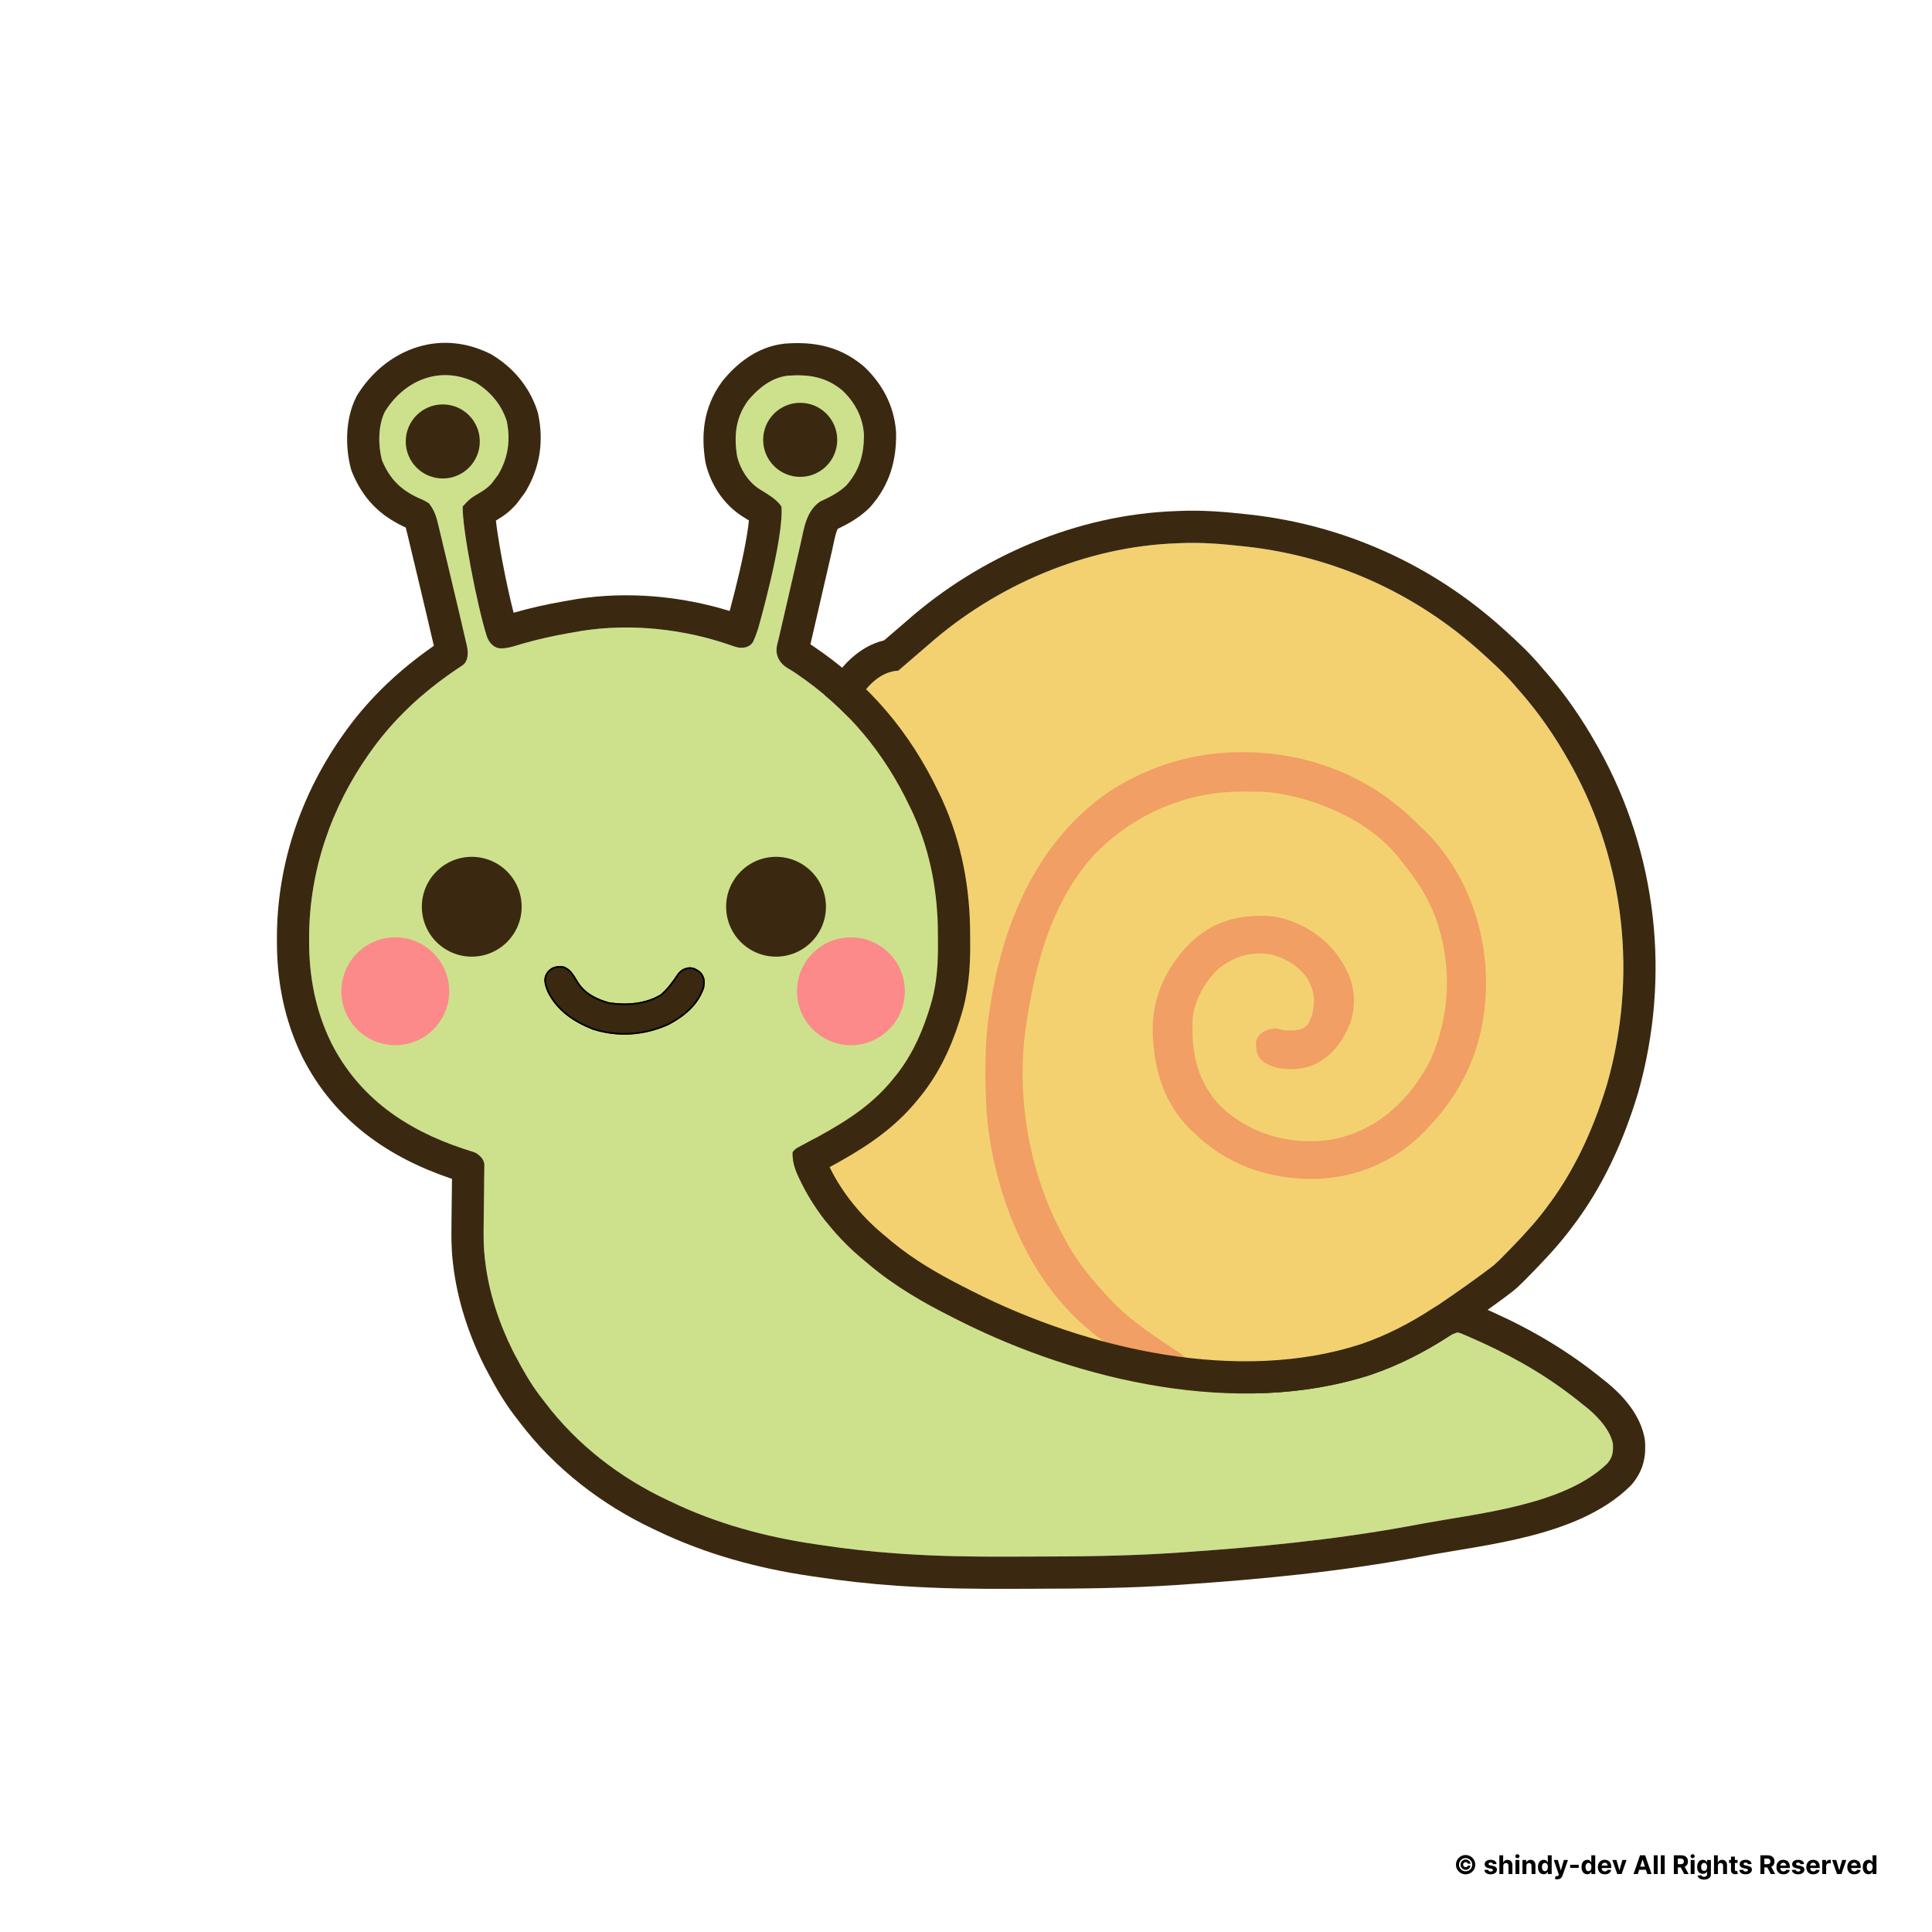 <svg width="1200" height="1200" viewBox="0 0 1200 1200" fill="none" xmlns="http://www.w3.org/2000/svg">
<g id="escargot_icon_ryotacoco">
<g id="&#194;&#169;&#239;&#184;&#143; shindy-dev All Rights Reserved">
<path id="Vector" d="M1160.53 1164.14C1159.86 1164.14 1159.26 1163.97 1158.72 1163.63C1158.19 1163.29 1157.77 1162.78 1157.45 1162.11C1157.14 1161.44 1156.99 1160.62 1156.99 1159.65C1156.99 1158.65 1157.15 1157.82 1157.47 1157.15C1157.79 1156.49 1158.22 1155.99 1158.75 1155.66C1159.29 1155.33 1159.88 1155.16 1160.52 1155.16C1161.01 1155.16 1161.42 1155.24 1161.74 1155.41C1162.07 1155.57 1162.34 1155.78 1162.54 1156.02C1162.74 1156.27 1162.9 1156.5 1163 1156.74H1163.08V1152.36H1165.49V1164H1163.11V1162.6H1163C1162.89 1162.84 1162.73 1163.09 1162.52 1163.32C1162.32 1163.56 1162.05 1163.75 1161.72 1163.91C1161.39 1164.06 1161 1164.14 1160.53 1164.14ZM1161.29 1162.22C1161.68 1162.22 1162.01 1162.11 1162.28 1161.9C1162.55 1161.68 1162.76 1161.38 1162.91 1160.99C1163.05 1160.61 1163.13 1160.16 1163.13 1159.64C1163.13 1159.12 1163.06 1158.67 1162.91 1158.28C1162.77 1157.9 1162.56 1157.61 1162.29 1157.4C1162.01 1157.19 1161.68 1157.09 1161.29 1157.09C1160.89 1157.09 1160.56 1157.19 1160.29 1157.41C1160.01 1157.63 1159.81 1157.92 1159.67 1158.31C1159.53 1158.69 1159.46 1159.13 1159.46 1159.64C1159.46 1160.14 1159.53 1160.59 1159.67 1160.98C1159.81 1161.37 1160.02 1161.67 1160.29 1161.89C1160.56 1162.11 1160.89 1162.22 1161.29 1162.22Z" fill="black"/>
<path id="Vector_2" d="M1151.72 1164.17C1150.83 1164.17 1150.05 1163.99 1149.41 1163.62C1148.76 1163.26 1148.27 1162.74 1147.92 1162.07C1147.57 1161.39 1147.39 1160.6 1147.39 1159.68C1147.39 1158.78 1147.57 1157.99 1147.92 1157.31C1148.27 1156.63 1148.76 1156.11 1149.39 1155.73C1150.03 1155.35 1150.77 1155.16 1151.63 1155.16C1152.2 1155.16 1152.74 1155.25 1153.24 1155.44C1153.74 1155.62 1154.17 1155.89 1154.54 1156.26C1154.92 1156.63 1155.21 1157.09 1155.42 1157.65C1155.63 1158.2 1155.73 1158.85 1155.73 1159.59V1160.26H1148.36V1158.76H1153.45C1153.45 1158.41 1153.38 1158.1 1153.22 1157.83C1153.07 1157.56 1152.86 1157.35 1152.59 1157.2C1152.33 1157.04 1152.02 1156.97 1151.67 1156.97C1151.3 1156.97 1150.97 1157.05 1150.69 1157.22C1150.41 1157.39 1150.19 1157.61 1150.03 1157.9C1149.87 1158.18 1149.79 1158.49 1149.79 1158.84V1160.26C1149.79 1160.69 1149.87 1161.07 1150.03 1161.38C1150.19 1161.7 1150.42 1161.94 1150.71 1162.11C1151.01 1162.28 1151.36 1162.36 1151.76 1162.36C1152.03 1162.36 1152.28 1162.33 1152.5 1162.25C1152.73 1162.17 1152.92 1162.06 1153.08 1161.91C1153.24 1161.76 1153.36 1161.57 1153.44 1161.35L1155.68 1161.5C1155.57 1162.04 1155.33 1162.51 1154.98 1162.91C1154.63 1163.31 1154.18 1163.62 1153.63 1163.84C1153.08 1164.06 1152.44 1164.17 1151.72 1164.17Z" fill="black"/>
<path id="Vector_3" d="M1146.79 1155.27L1143.74 1164H1141.01L1137.96 1155.27H1140.52L1142.33 1161.52H1142.42L1144.23 1155.27H1146.79Z" fill="black"/>
<path id="Vector_4" d="M1131.84 1164V1155.27H1134.19V1156.8H1134.28C1134.44 1156.25 1134.7 1155.84 1135.08 1155.57C1135.45 1155.29 1135.89 1155.15 1136.38 1155.15C1136.5 1155.15 1136.63 1155.16 1136.77 1155.17C1136.91 1155.19 1137.03 1155.21 1137.14 1155.23V1157.38C1137.02 1157.35 1136.87 1157.32 1136.66 1157.29C1136.46 1157.26 1136.28 1157.25 1136.11 1157.25C1135.76 1157.25 1135.44 1157.33 1135.16 1157.48C1134.88 1157.63 1134.66 1157.85 1134.5 1158.12C1134.34 1158.39 1134.26 1158.71 1134.26 1159.06V1164H1131.84Z" fill="black"/>
<path id="Vector_5" d="M1126.26 1164.17C1125.36 1164.17 1124.59 1163.99 1123.94 1163.62C1123.29 1163.26 1122.8 1162.74 1122.45 1162.07C1122.1 1161.39 1121.93 1160.6 1121.93 1159.68C1121.93 1158.78 1122.1 1157.99 1122.45 1157.31C1122.8 1156.63 1123.29 1156.11 1123.92 1155.73C1124.56 1155.35 1125.3 1155.16 1126.16 1155.16C1126.73 1155.16 1127.27 1155.25 1127.77 1155.44C1128.27 1155.62 1128.7 1155.89 1129.07 1156.26C1129.45 1156.63 1129.74 1157.09 1129.95 1157.65C1130.16 1158.2 1130.26 1158.85 1130.26 1159.59V1160.26H1122.89V1158.76H1127.98C1127.98 1158.41 1127.91 1158.1 1127.76 1157.83C1127.6 1157.56 1127.39 1157.35 1127.13 1157.2C1126.86 1157.04 1126.55 1156.97 1126.2 1156.97C1125.83 1156.97 1125.51 1157.05 1125.22 1157.22C1124.94 1157.39 1124.72 1157.61 1124.56 1157.9C1124.4 1158.18 1124.32 1158.49 1124.32 1158.84V1160.26C1124.32 1160.69 1124.4 1161.07 1124.56 1161.38C1124.72 1161.7 1124.95 1161.94 1125.24 1162.11C1125.54 1162.28 1125.89 1162.36 1126.3 1162.36C1126.56 1162.36 1126.81 1162.33 1127.03 1162.25C1127.26 1162.17 1127.45 1162.06 1127.61 1161.91C1127.77 1161.76 1127.89 1161.57 1127.97 1161.35L1130.21 1161.5C1130.1 1162.04 1129.86 1162.51 1129.51 1162.91C1129.16 1163.31 1128.71 1163.62 1128.16 1163.84C1127.61 1164.06 1126.98 1164.17 1126.26 1164.17Z" fill="black"/>
<path id="Vector_6" d="M1120.56 1157.76L1118.34 1157.9C1118.3 1157.71 1118.22 1157.54 1118.1 1157.39C1117.97 1157.23 1117.81 1157.11 1117.6 1157.02C1117.4 1156.92 1117.16 1156.87 1116.88 1156.87C1116.5 1156.87 1116.19 1156.95 1115.93 1157.11C1115.67 1157.27 1115.54 1157.48 1115.54 1157.74C1115.54 1157.95 1115.63 1158.12 1115.79 1158.27C1115.96 1158.41 1116.25 1158.53 1116.65 1158.61L1118.23 1158.93C1119.08 1159.11 1119.71 1159.39 1120.13 1159.77C1120.55 1160.16 1120.75 1160.67 1120.75 1161.3C1120.75 1161.87 1120.59 1162.37 1120.25 1162.8C1119.92 1163.23 1119.46 1163.57 1118.87 1163.81C1118.29 1164.05 1117.63 1164.17 1116.87 1164.17C1115.71 1164.17 1114.79 1163.93 1114.11 1163.45C1113.42 1162.96 1113.03 1162.3 1112.91 1161.47L1115.29 1161.35C1115.36 1161.7 1115.53 1161.97 1115.81 1162.15C1116.09 1162.34 1116.44 1162.43 1116.87 1162.43C1117.3 1162.43 1117.64 1162.34 1117.9 1162.18C1118.16 1162.02 1118.29 1161.8 1118.29 1161.54C1118.29 1161.32 1118.2 1161.14 1118.02 1161C1117.83 1160.86 1117.55 1160.75 1117.17 1160.67L1115.66 1160.37C1114.81 1160.2 1114.18 1159.9 1113.76 1159.48C1113.35 1159.06 1113.14 1158.53 1113.14 1157.87C1113.14 1157.31 1113.29 1156.83 1113.6 1156.43C1113.9 1156.02 1114.33 1155.71 1114.88 1155.49C1115.44 1155.27 1116.09 1155.16 1116.84 1155.16C1117.94 1155.16 1118.81 1155.39 1119.44 1155.86C1120.08 1156.32 1120.45 1156.96 1120.56 1157.76Z" fill="black"/>
<path id="Vector_7" d="M1107.71 1164.17C1106.81 1164.17 1106.04 1163.99 1105.39 1163.62C1104.75 1163.26 1104.25 1162.74 1103.9 1162.07C1103.55 1161.39 1103.38 1160.6 1103.38 1159.68C1103.38 1158.78 1103.55 1157.99 1103.9 1157.31C1104.25 1156.63 1104.74 1156.11 1105.37 1155.73C1106.01 1155.35 1106.76 1155.16 1107.61 1155.16C1108.19 1155.16 1108.72 1155.25 1109.22 1155.44C1109.72 1155.62 1110.16 1155.89 1110.53 1156.26C1110.9 1156.63 1111.19 1157.09 1111.4 1157.65C1111.61 1158.2 1111.71 1158.85 1111.71 1159.59V1160.26H1104.35V1158.76H1109.44C1109.44 1158.41 1109.36 1158.1 1109.21 1157.83C1109.06 1157.56 1108.85 1157.35 1108.58 1157.2C1108.31 1157.04 1108 1156.97 1107.65 1156.97C1107.28 1156.97 1106.96 1157.05 1106.67 1157.22C1106.39 1157.39 1106.17 1157.61 1106.02 1157.9C1105.86 1158.18 1105.78 1158.49 1105.77 1158.84V1160.26C1105.77 1160.69 1105.85 1161.07 1106.01 1161.38C1106.17 1161.7 1106.4 1161.94 1106.7 1162.11C1106.99 1162.28 1107.34 1162.36 1107.75 1162.36C1108.02 1162.36 1108.26 1162.33 1108.49 1162.25C1108.71 1162.17 1108.9 1162.06 1109.06 1161.91C1109.22 1161.76 1109.34 1161.57 1109.42 1161.35L1111.66 1161.5C1111.55 1162.04 1111.32 1162.51 1110.96 1162.91C1110.62 1163.31 1110.17 1163.62 1109.61 1163.84C1109.06 1164.06 1108.43 1164.17 1107.71 1164.17Z" fill="black"/>
<path id="Vector_8" d="M1093.42 1164V1152.36H1098.01C1098.89 1152.36 1099.64 1152.52 1100.26 1152.84C1100.88 1153.15 1101.36 1153.59 1101.68 1154.16C1102.01 1154.73 1102.18 1155.4 1102.18 1156.16C1102.18 1156.94 1102.01 1157.6 1101.68 1158.16C1101.35 1158.71 1100.86 1159.14 1100.23 1159.43C1099.6 1159.73 1098.84 1159.88 1097.95 1159.88H1094.87V1157.9H1097.55C1098.02 1157.9 1098.41 1157.83 1098.72 1157.7C1099.03 1157.58 1099.26 1157.38 1099.41 1157.13C1099.57 1156.87 1099.64 1156.55 1099.64 1156.16C1099.64 1155.78 1099.57 1155.45 1099.41 1155.19C1099.26 1154.92 1099.03 1154.72 1098.71 1154.59C1098.4 1154.45 1098.01 1154.38 1097.54 1154.38H1095.88V1164H1093.42ZM1099.7 1158.7L1102.59 1164H1099.88L1097.05 1158.7H1099.7Z" fill="black"/>
<path id="Vector_9" d="M1087.95 1157.76L1085.73 1157.9C1085.69 1157.71 1085.61 1157.54 1085.49 1157.39C1085.36 1157.23 1085.2 1157.11 1084.99 1157.02C1084.79 1156.92 1084.55 1156.87 1084.27 1156.87C1083.89 1156.87 1083.58 1156.95 1083.32 1157.11C1083.06 1157.27 1082.93 1157.48 1082.93 1157.74C1082.93 1157.95 1083.02 1158.12 1083.18 1158.27C1083.35 1158.41 1083.64 1158.53 1084.04 1158.61L1085.62 1158.93C1086.47 1159.11 1087.1 1159.39 1087.52 1159.77C1087.94 1160.16 1088.14 1160.67 1088.14 1161.3C1088.14 1161.87 1087.98 1162.37 1087.64 1162.8C1087.31 1163.23 1086.85 1163.57 1086.26 1163.81C1085.68 1164.05 1085.02 1164.17 1084.26 1164.17C1083.1 1164.17 1082.18 1163.93 1081.5 1163.45C1080.82 1162.96 1080.42 1162.3 1080.3 1161.47L1082.68 1161.35C1082.75 1161.7 1082.93 1161.97 1083.2 1162.15C1083.48 1162.34 1083.83 1162.43 1084.26 1162.43C1084.69 1162.43 1085.03 1162.34 1085.29 1162.18C1085.55 1162.02 1085.68 1161.8 1085.68 1161.54C1085.68 1161.32 1085.59 1161.14 1085.41 1161C1085.22 1160.86 1084.94 1160.75 1084.57 1160.67L1083.05 1160.37C1082.2 1160.2 1081.57 1159.9 1081.15 1159.48C1080.74 1159.06 1080.53 1158.53 1080.53 1157.87C1080.53 1157.31 1080.68 1156.83 1080.99 1156.43C1081.29 1156.02 1081.72 1155.71 1082.28 1155.49C1082.83 1155.27 1083.48 1155.16 1084.23 1155.16C1085.33 1155.16 1086.2 1155.39 1086.83 1155.86C1087.47 1156.32 1087.84 1156.96 1087.95 1157.76Z" fill="black"/>
<path id="Vector_10" d="M1079.22 1155.27V1157.09H1073.96V1155.27H1079.22ZM1075.15 1153.18H1077.58V1161.32C1077.58 1161.54 1077.61 1161.72 1077.68 1161.84C1077.75 1161.96 1077.84 1162.05 1077.96 1162.1C1078.09 1162.15 1078.23 1162.17 1078.39 1162.17C1078.51 1162.17 1078.62 1162.16 1078.73 1162.14C1078.85 1162.12 1078.94 1162.1 1079 1162.09L1079.38 1163.89C1079.26 1163.93 1079.08 1163.97 1078.87 1164.02C1078.65 1164.08 1078.38 1164.11 1078.06 1164.12C1077.48 1164.14 1076.97 1164.06 1076.53 1163.89C1076.09 1163.71 1075.76 1163.43 1075.51 1163.06C1075.27 1162.68 1075.15 1162.21 1075.15 1161.64V1153.18Z" fill="black"/>
<path id="Vector_11" d="M1067.01 1158.95V1164H1064.59V1152.36H1066.94V1156.81H1067.05C1067.24 1156.3 1067.56 1155.89 1068 1155.6C1068.44 1155.31 1068.99 1155.16 1069.65 1155.16C1070.26 1155.16 1070.79 1155.29 1071.24 1155.56C1071.69 1155.82 1072.05 1156.2 1072.3 1156.69C1072.55 1157.18 1072.67 1157.76 1072.67 1158.44V1164H1070.25V1158.88C1070.25 1158.34 1070.12 1157.92 1069.84 1157.62C1069.57 1157.32 1069.19 1157.17 1068.69 1157.17C1068.36 1157.17 1068.07 1157.24 1067.82 1157.38C1067.57 1157.52 1067.37 1157.73 1067.23 1157.99C1067.09 1158.26 1067.02 1158.58 1067.01 1158.95Z" fill="black"/>
<path id="Vector_12" d="M1058.4 1167.45C1057.61 1167.45 1056.94 1167.35 1056.38 1167.13C1055.82 1166.92 1055.38 1166.63 1055.05 1166.26C1054.72 1165.89 1054.51 1165.48 1054.41 1165.02L1056.65 1164.72C1056.72 1164.9 1056.82 1165.06 1056.97 1165.21C1057.12 1165.36 1057.31 1165.48 1057.56 1165.57C1057.8 1165.67 1058.1 1165.72 1058.45 1165.72C1058.98 1165.72 1059.41 1165.59 1059.76 1165.33C1060.1 1165.08 1060.27 1164.65 1060.27 1164.05V1162.45H1060.17C1060.06 1162.7 1059.91 1162.93 1059.69 1163.14C1059.48 1163.36 1059.21 1163.53 1058.88 1163.67C1058.54 1163.81 1058.14 1163.87 1057.68 1163.87C1057.03 1163.87 1056.43 1163.72 1055.89 1163.42C1055.36 1163.11 1054.93 1162.65 1054.61 1162.02C1054.3 1161.38 1054.14 1160.59 1054.14 1159.62C1054.14 1158.63 1054.3 1157.8 1054.63 1157.14C1054.95 1156.48 1055.38 1155.98 1055.91 1155.65C1056.45 1155.32 1057.04 1155.16 1057.68 1155.16C1058.16 1155.16 1058.57 1155.24 1058.9 1155.41C1059.23 1155.57 1059.5 1155.78 1059.7 1156.02C1059.9 1156.27 1060.06 1156.5 1060.17 1156.74H1060.26V1155.27H1062.66V1164.09C1062.66 1164.83 1062.48 1165.45 1062.12 1165.95C1061.76 1166.45 1061.25 1166.82 1060.61 1167.07C1059.97 1167.33 1059.23 1167.45 1058.4 1167.45ZM1058.45 1162.06C1058.84 1162.06 1059.17 1161.96 1059.44 1161.77C1059.71 1161.57 1059.92 1161.29 1060.06 1160.93C1060.21 1160.56 1060.28 1160.12 1060.28 1159.61C1060.28 1159.1 1060.21 1158.65 1060.07 1158.28C1059.92 1157.9 1059.72 1157.61 1059.44 1157.4C1059.17 1157.19 1058.84 1157.09 1058.45 1157.09C1058.05 1157.09 1057.72 1157.19 1057.44 1157.41C1057.17 1157.62 1056.96 1157.92 1056.82 1158.3C1056.68 1158.67 1056.61 1159.11 1056.61 1159.61C1056.61 1160.11 1056.68 1160.55 1056.82 1160.91C1056.97 1161.28 1057.17 1161.56 1057.44 1161.76C1057.72 1161.96 1058.05 1162.06 1058.45 1162.06Z" fill="black"/>
<path id="Vector_13" d="M1050.11 1164V1155.27H1052.53V1164H1050.11ZM1051.32 1154.15C1050.96 1154.15 1050.65 1154.03 1050.4 1153.79C1050.14 1153.55 1050.02 1153.26 1050.02 1152.92C1050.02 1152.59 1050.14 1152.3 1050.4 1152.06C1050.65 1151.82 1050.96 1151.7 1051.32 1151.7C1051.68 1151.7 1051.99 1151.82 1052.24 1152.06C1052.5 1152.3 1052.63 1152.59 1052.63 1152.92C1052.63 1153.26 1052.5 1153.55 1052.24 1153.79C1051.99 1154.03 1051.68 1154.15 1051.32 1154.15Z" fill="black"/>
<path id="Vector_14" d="M1039.65 1164V1152.36H1044.24C1045.12 1152.36 1045.87 1152.52 1046.49 1152.84C1047.12 1153.15 1047.59 1153.59 1047.92 1154.16C1048.25 1154.73 1048.41 1155.4 1048.41 1156.16C1048.41 1156.94 1048.25 1157.6 1047.91 1158.16C1047.58 1158.71 1047.1 1159.14 1046.46 1159.43C1045.84 1159.73 1045.07 1159.88 1044.18 1159.88H1041.11V1157.9H1043.78C1044.25 1157.9 1044.64 1157.83 1044.95 1157.7C1045.26 1157.58 1045.49 1157.38 1045.65 1157.13C1045.8 1156.87 1045.88 1156.55 1045.88 1156.16C1045.88 1155.78 1045.8 1155.45 1045.65 1155.19C1045.49 1154.92 1045.26 1154.72 1044.95 1154.59C1044.64 1154.45 1044.24 1154.38 1043.77 1154.38H1042.11V1164H1039.65ZM1045.94 1158.7L1048.83 1164H1046.11L1043.28 1158.7H1045.94Z" fill="black"/>
<path id="Vector_15" d="M1033.96 1152.36V1164H1031.54V1152.36H1033.96Z" fill="black"/>
<path id="Vector_16" d="M1029.61 1152.36V1164H1027.18V1152.36H1029.61Z" fill="black"/>
<path id="Vector_17" d="M1017.27 1164H1014.63L1018.65 1152.36H1021.82L1025.83 1164H1023.19L1020.28 1155.02H1020.19L1017.27 1164ZM1017.1 1159.43H1023.33V1161.35H1017.1V1159.43Z" fill="black"/>
<path id="Vector_18" d="M1010.27 1155.27L1007.22 1164H1004.5L1001.44 1155.27H1004L1005.81 1161.52H1005.9L1007.71 1155.27H1010.27Z" fill="black"/>
<path id="Vector_19" d="M996.787 1164.17C995.889 1164.17 995.116 1163.99 994.469 1163.62C993.825 1163.26 993.329 1162.74 992.98 1162.07C992.632 1161.39 992.457 1160.6 992.457 1159.68C992.457 1158.78 992.632 1157.99 992.98 1157.31C993.329 1156.63 993.819 1156.11 994.452 1155.73C995.088 1155.35 995.834 1155.16 996.69 1155.16C997.266 1155.16 997.802 1155.25 998.298 1155.44C998.798 1155.62 999.234 1155.89 999.605 1156.26C999.98 1156.63 1000.27 1157.09 1000.48 1157.65C1000.69 1158.2 1000.79 1158.85 1000.79 1159.59V1160.26H993.423V1158.76H998.514C998.514 1158.41 998.438 1158.1 998.287 1157.83C998.135 1157.56 997.925 1157.35 997.656 1157.2C997.391 1157.04 997.082 1156.97 996.73 1156.97C996.363 1156.97 996.037 1157.05 995.753 1157.22C995.473 1157.39 995.253 1157.61 995.094 1157.9C994.935 1158.18 994.853 1158.49 994.849 1158.84V1160.26C994.849 1160.69 994.929 1161.07 995.088 1161.38C995.251 1161.7 995.48 1161.94 995.776 1162.11C996.071 1162.28 996.421 1162.36 996.827 1162.36C997.096 1162.36 997.342 1162.33 997.565 1162.25C997.789 1162.17 997.98 1162.06 998.139 1161.91C998.298 1161.76 998.42 1161.57 998.503 1161.35L1000.74 1161.5C1000.63 1162.04 1000.39 1162.51 1000.04 1162.91C999.694 1163.31 999.243 1163.62 998.69 1163.84C998.141 1164.06 997.507 1164.17 996.787 1164.17Z" fill="black"/>
<path id="Vector_20" d="M985.854 1164.14C985.191 1164.14 984.59 1163.97 984.053 1163.63C983.518 1163.29 983.094 1162.78 982.78 1162.11C982.469 1161.44 982.314 1160.62 982.314 1159.65C982.314 1158.65 982.475 1157.82 982.797 1157.15C983.119 1156.49 983.547 1155.99 984.081 1155.66C984.619 1155.33 985.208 1155.16 985.848 1155.16C986.337 1155.16 986.744 1155.24 987.07 1155.41C987.399 1155.57 987.664 1155.78 987.865 1156.02C988.07 1156.27 988.225 1156.5 988.331 1156.74H988.405V1152.36H990.82V1164H988.433V1162.6H988.331C988.217 1162.84 988.056 1163.09 987.848 1163.32C987.643 1163.56 987.376 1163.75 987.047 1163.91C986.721 1164.06 986.323 1164.14 985.854 1164.14ZM986.621 1162.22C987.011 1162.22 987.34 1162.11 987.609 1161.9C987.882 1161.68 988.09 1161.38 988.234 1160.99C988.382 1160.61 988.456 1160.16 988.456 1159.64C988.456 1159.12 988.384 1158.67 988.24 1158.28C988.096 1157.9 987.888 1157.61 987.615 1157.4C987.342 1157.19 987.011 1157.09 986.621 1157.09C986.223 1157.09 985.888 1157.19 985.615 1157.41C985.342 1157.63 985.136 1157.92 984.996 1158.31C984.856 1158.69 984.785 1159.13 984.785 1159.64C984.785 1160.14 984.856 1160.59 984.996 1160.98C985.14 1161.37 985.346 1161.67 985.615 1161.89C985.888 1162.11 986.223 1162.22 986.621 1162.22Z" fill="black"/>
<path id="Vector_21" d="M980.575 1158.26V1160.18H975.268V1158.26H980.575Z" fill="black"/>
<path id="Vector_22" d="M967.257 1167.27C966.95 1167.27 966.662 1167.25 966.393 1167.2C966.128 1167.15 965.909 1167.09 965.734 1167.02L966.28 1165.22C966.564 1165.3 966.82 1165.35 967.047 1165.36C967.278 1165.37 967.477 1165.31 967.643 1165.2C967.814 1165.09 967.952 1164.89 968.058 1164.62L968.2 1164.25L965.07 1155.27H967.615L969.422 1161.68H969.513L971.337 1155.27H973.899L970.507 1164.94C970.344 1165.41 970.123 1165.82 969.842 1166.17C969.566 1166.52 969.215 1166.79 968.791 1166.98C968.367 1167.18 967.856 1167.27 967.257 1167.27Z" fill="black"/>
<path id="Vector_23" d="M958.807 1164.14C958.144 1164.14 957.544 1163.97 957.006 1163.63C956.472 1163.29 956.047 1162.78 955.733 1162.11C955.422 1161.44 955.267 1160.62 955.267 1159.65C955.267 1158.65 955.428 1157.82 955.75 1157.15C956.072 1156.49 956.5 1155.99 957.034 1155.66C957.572 1155.33 958.161 1155.16 958.801 1155.16C959.29 1155.16 959.697 1155.24 960.023 1155.41C960.352 1155.57 960.617 1155.78 960.818 1156.02C961.023 1156.27 961.178 1156.5 961.284 1156.74H961.358V1152.36H963.773V1164H961.386V1162.6H961.284C961.17 1162.84 961.009 1163.09 960.801 1163.32C960.597 1163.56 960.33 1163.75 960 1163.91C959.674 1164.06 959.277 1164.14 958.807 1164.14ZM959.574 1162.22C959.964 1162.22 960.294 1162.11 960.562 1161.9C960.835 1161.68 961.044 1161.38 961.187 1160.99C961.335 1160.61 961.409 1160.16 961.409 1159.64C961.409 1159.12 961.337 1158.67 961.193 1158.28C961.049 1157.9 960.841 1157.61 960.568 1157.4C960.295 1157.19 959.964 1157.09 959.574 1157.09C959.176 1157.09 958.841 1157.19 958.568 1157.41C958.295 1157.63 958.089 1157.92 957.949 1158.31C957.809 1158.69 957.739 1159.13 957.739 1159.64C957.739 1160.14 957.809 1160.59 957.949 1160.98C958.093 1161.37 958.299 1161.67 958.568 1161.89C958.841 1162.11 959.176 1162.22 959.574 1162.22Z" fill="black"/>
<path id="Vector_24" d="M948.058 1158.95V1164H945.638V1155.27H947.945V1156.81H948.047C948.24 1156.3 948.564 1155.9 949.018 1155.61C949.473 1155.31 950.024 1155.16 950.672 1155.16C951.278 1155.16 951.806 1155.29 952.257 1155.56C952.708 1155.82 953.058 1156.2 953.308 1156.69C953.558 1157.18 953.683 1157.77 953.683 1158.44V1164H951.263V1158.87C951.267 1158.34 951.13 1157.92 950.854 1157.62C950.577 1157.32 950.196 1157.17 949.712 1157.17C949.386 1157.17 949.098 1157.24 948.848 1157.38C948.602 1157.52 948.409 1157.73 948.268 1157.99C948.132 1158.26 948.062 1158.58 948.058 1158.95Z" fill="black"/>
<path id="Vector_25" d="M941.278 1164V1155.27H943.699V1164H941.278ZM942.494 1154.15C942.134 1154.15 941.826 1154.03 941.568 1153.79C941.314 1153.55 941.188 1153.26 941.188 1152.92C941.188 1152.59 941.314 1152.3 941.568 1152.06C941.826 1151.82 942.134 1151.7 942.494 1151.7C942.854 1151.7 943.161 1151.82 943.415 1152.06C943.672 1152.3 943.801 1152.59 943.801 1152.92C943.801 1153.26 943.672 1153.55 943.415 1153.79C943.161 1154.03 942.854 1154.15 942.494 1154.15Z" fill="black"/>
<path id="Vector_26" d="M933.714 1158.95V1164H931.294V1152.36H933.646V1156.81H933.749C933.946 1156.3 934.264 1155.89 934.703 1155.6C935.142 1155.31 935.694 1155.16 936.357 1155.16C936.963 1155.16 937.491 1155.29 937.942 1155.56C938.396 1155.82 938.749 1156.2 938.999 1156.69C939.252 1157.18 939.377 1157.76 939.374 1158.44V1164H936.953V1158.88C936.957 1158.34 936.821 1157.92 936.544 1157.62C936.271 1157.32 935.889 1157.17 935.396 1157.17C935.067 1157.17 934.775 1157.24 934.521 1157.38C934.271 1157.52 934.074 1157.73 933.93 1157.99C933.79 1158.26 933.718 1158.58 933.714 1158.95Z" fill="black"/>
<path id="Vector_27" d="M929.571 1157.76L927.355 1157.9C927.317 1157.71 927.236 1157.54 927.111 1157.39C926.986 1157.23 926.821 1157.11 926.616 1157.02C926.416 1156.92 926.175 1156.87 925.895 1156.87C925.52 1156.87 925.204 1156.95 924.946 1157.11C924.688 1157.27 924.56 1157.48 924.56 1157.74C924.56 1157.95 924.643 1158.12 924.81 1158.27C924.976 1158.41 925.262 1158.53 925.668 1158.61L927.247 1158.93C928.096 1159.11 928.728 1159.39 929.145 1159.77C929.562 1160.16 929.77 1160.67 929.77 1161.3C929.77 1161.87 929.601 1162.37 929.264 1162.8C928.931 1163.23 928.473 1163.57 927.889 1163.81C927.31 1164.05 926.641 1164.17 925.884 1164.17C924.728 1164.17 923.808 1163.93 923.122 1163.45C922.44 1162.96 922.041 1162.3 921.923 1161.47L924.304 1161.35C924.376 1161.7 924.55 1161.97 924.827 1162.15C925.103 1162.34 925.457 1162.43 925.889 1162.43C926.313 1162.43 926.654 1162.34 926.912 1162.18C927.173 1162.02 927.306 1161.8 927.31 1161.54C927.306 1161.32 927.213 1161.14 927.031 1161C926.849 1160.86 926.569 1160.75 926.19 1160.67L924.679 1160.37C923.827 1160.2 923.192 1159.9 922.776 1159.48C922.363 1159.06 922.156 1158.53 922.156 1157.87C922.156 1157.31 922.308 1156.83 922.611 1156.43C922.918 1156.02 923.348 1155.71 923.901 1155.49C924.457 1155.27 925.109 1155.16 925.855 1155.16C926.957 1155.16 927.825 1155.39 928.457 1155.86C929.094 1156.32 929.465 1156.96 929.571 1157.76Z" fill="black"/>
<path id="Vector_28" d="M907.159 1158.18C907.159 1157.59 907.303 1157.05 907.591 1156.57C907.879 1156.08 908.265 1155.7 908.75 1155.41C909.235 1155.12 909.773 1154.98 910.364 1154.98C910.879 1154.98 911.356 1155.09 911.795 1155.32C912.235 1155.55 912.597 1155.85 912.881 1156.24C913.165 1156.63 913.335 1157.07 913.392 1157.56H911.705C911.648 1157.28 911.491 1157.05 911.233 1156.87C910.979 1156.69 910.689 1156.6 910.364 1156.6C910.072 1156.6 909.805 1156.67 909.563 1156.81C909.324 1156.95 909.133 1157.14 908.989 1157.38C908.845 1157.62 908.773 1157.88 908.773 1158.18C908.773 1158.47 908.845 1158.73 908.989 1158.98C909.133 1159.22 909.324 1159.41 909.563 1159.55C909.805 1159.7 910.072 1159.77 910.364 1159.77C910.689 1159.77 910.972 1159.68 911.21 1159.5C911.449 1159.32 911.598 1159.09 911.659 1158.8H913.347C913.29 1159.29 913.123 1159.73 912.847 1160.12C912.57 1160.51 912.216 1160.82 911.784 1161.05C911.352 1161.27 910.879 1161.39 910.364 1161.39C909.773 1161.39 909.235 1161.24 908.75 1160.95C908.265 1160.67 907.879 1160.28 907.591 1159.8C907.303 1159.31 907.159 1158.77 907.159 1158.18ZM910.318 1164.18C909.492 1164.18 908.716 1164.03 907.989 1163.72C907.265 1163.41 906.627 1162.98 906.074 1162.43C905.525 1161.87 905.093 1161.23 904.778 1160.51C904.468 1159.79 904.314 1159.01 904.318 1158.18C904.322 1157.35 904.479 1156.58 904.79 1155.85C905.104 1155.13 905.536 1154.49 906.085 1153.94C906.634 1153.39 907.271 1152.96 907.994 1152.65C908.718 1152.34 909.492 1152.18 910.318 1152.18C911.148 1152.18 911.924 1152.34 912.648 1152.65C913.375 1152.96 914.011 1153.39 914.557 1153.94C915.106 1154.49 915.536 1155.13 915.847 1155.85C916.157 1156.58 916.314 1157.35 916.318 1158.18C916.322 1159.01 916.169 1159.79 915.858 1160.51C915.547 1161.23 915.117 1161.87 914.568 1162.43C914.019 1162.98 913.381 1163.41 912.653 1163.72C911.926 1164.03 911.148 1164.18 910.318 1164.18ZM910.318 1162.29C910.89 1162.29 911.424 1162.18 911.92 1161.97C912.42 1161.76 912.858 1161.47 913.233 1161.09C913.608 1160.71 913.902 1160.28 914.114 1159.78C914.326 1159.29 914.43 1158.76 914.426 1158.19C914.426 1157.62 914.318 1157.08 914.102 1156.59C913.89 1156.09 913.597 1155.65 913.222 1155.27C912.847 1154.9 912.411 1154.6 911.915 1154.39C911.419 1154.18 910.886 1154.07 910.318 1154.07C909.754 1154.07 909.223 1154.18 908.727 1154.39C908.235 1154.6 907.799 1154.9 907.42 1155.28C907.045 1155.65 906.75 1156.09 906.534 1156.59C906.318 1157.09 906.21 1157.62 906.21 1158.19C906.206 1158.75 906.311 1159.28 906.523 1159.78C906.739 1160.27 907.034 1160.71 907.409 1161.09C907.788 1161.46 908.225 1161.76 908.722 1161.97C909.218 1162.18 909.75 1162.29 910.318 1162.29Z" fill="black"/>
</g>
<g id="&#227;&#129;&#139;&#227;&#129;&#159;&#227;&#129;&#164;&#227;&#130;&#128;&#227;&#130;&#138;">
<g id="&#227;&#129;&#171;&#227;&#130;&#130;&#227;&#129;&#164;">
<path id="&#227;&#129;&#139;&#227;&#129;&#132;&#227;&#129;&#140;&#227;&#130;&#137;" d="M704.882 871.021L706.59 870.948C713.009 870.672 707.618 870.903 703.937 871.062C661.372 872.884 614.837 873.064 572.274 871.004C486.851 870.977 476.055 421.122 557.937 416.562L576.323 400.745C618.559 363.425 674.746 339.331 731.3 337.433L733.501 337.334C746.364 336.805 758.968 337.831 771.737 339.245L774.038 339.496C828.739 345.549 879.494 368.502 920.3 405.433L922.243 407.189C929.321 413.618 936.219 420.036 942.3 427.433L944.733 430.206C956.106 443.205 965.83 457.391 974.3 472.433L975.427 474.431C1009.32 535.054 1017.13 606.218 998.29 673.011C989.977 700.698 977.971 727.424 960.3 750.433L958.284 753.089C950.93 762.535 942.636 771.169 934.237 779.683L932.539 781.42C931.165 782.797 929.736 784.121 928.3 785.433L926.937 786.562C926.937 786.562 830.543 860.764 777.791 865.824C775.236 866.07 772.682 866.318 770.128 866.57C748.42 868.704 726.671 870.08 704.882 871.021Z" fill="#F3D170"/>
<path id="&#227;&#129;&#139;&#227;&#129;&#132;&#227;&#129;&#140;&#227;&#130;&#137; (Stroke)" d="M732.679 317.351C747.062 316.759 760.849 317.918 773.904 319.363L773.905 319.362L776.205 319.613L776.238 319.617C835.142 326.136 889.817 350.87 933.72 390.604H933.719L935.653 392.351L935.691 392.385C942.691 398.744 950.48 405.94 957.523 414.459L959.766 417.015L959.786 417.036C972.186 431.209 982.677 446.549 991.716 462.601L992.844 464.599L992.884 464.67C1029.42 530.025 1037.79 606.665 1017.54 678.44C1017.51 678.548 1017.48 678.655 1017.45 678.762C1008.65 708.06 995.708 737.166 976.161 762.615L974.216 765.179C974.166 765.244 974.116 765.31 974.066 765.375C965.953 775.796 956.962 785.123 948.54 793.66L948.541 793.661L946.843 795.398C946.795 795.448 946.746 795.498 946.697 795.547C944.979 797.269 943.266 798.85 941.786 800.201C941.55 800.416 941.309 800.626 941.064 800.83L939.701 801.96C939.515 802.114 939.327 802.263 939.136 802.41L926.937 786.563L928.299 785.433C929.377 784.449 930.45 783.458 931.498 782.443L932.539 781.42L934.237 779.683C942.111 771.701 949.892 763.614 956.894 754.851L958.284 753.089L960.299 750.433C977.418 728.143 989.222 702.365 997.5 675.604L998.29 673.011C1016.98 606.74 1009.44 536.166 976.217 475.854L975.427 474.431L974.299 472.433C965.83 457.392 956.106 443.205 944.733 430.206L942.299 427.433C936.979 420.961 931.032 415.238 924.887 409.602L922.243 407.189L920.299 405.433C879.493 368.502 828.739 345.55 774.038 339.496L771.737 339.245C758.967 337.831 746.364 336.805 733.501 337.334L731.299 337.433C674.745 339.331 618.559 363.425 576.323 400.745L557.937 416.563C476.055 421.122 486.851 870.977 572.274 871.004C613.506 872.999 658.467 872.893 699.935 871.229L703.937 871.063C704.255 871.049 704.586 871.034 704.92 871.02C725.334 870.137 745.714 868.873 766.057 866.961L770.127 866.569C772.681 866.318 775.236 866.07 777.79 865.824C830.508 860.768 926.811 786.66 926.937 786.563C938.989 802.219 939.133 802.41 939.132 802.414C939.131 802.415 939.127 802.417 939.124 802.419C939.119 802.423 939.113 802.429 939.105 802.436C939.088 802.448 939.066 802.465 939.037 802.486C938.981 802.53 938.901 802.591 938.799 802.669C938.595 802.825 938.301 803.05 937.92 803.338C937.159 803.915 936.051 804.749 934.634 805.804C931.801 807.913 927.719 810.912 922.666 814.517C912.577 821.715 898.53 831.391 882.745 841.256C867.01 851.091 849.258 861.296 831.797 869.433C814.692 877.404 796.308 884.139 779.701 885.733L779.7 885.732L772.085 886.474C751.569 888.491 731.084 889.836 710.664 890.781C710.662 890.784 710.66 890.787 710.658 890.79C710.591 890.794 710.507 890.797 710.49 890.798C710.482 890.798 710.47 890.799 710.465 890.799C710.457 890.799 710.451 890.8 710.449 890.8C710.44 890.8 710.431 890.801 710.426 890.801C710.42 890.801 710.412 890.801 710.403 890.802C710.401 890.802 710.4 890.802 710.398 890.802C710.379 890.803 710.351 890.803 710.316 890.805H710.313C710.225 890.809 710.088 890.816 709.911 890.823C708.906 890.867 706.639 890.964 704.801 891.044H704.792C661.84 892.882 614.837 893.071 571.681 890.997C551.504 890.734 536.921 877.252 527.197 862.846C517.15 847.961 509.337 828.015 503.212 805.984C490.882 761.633 483.971 703.508 482.373 646.038C480.776 588.558 484.452 530.19 494.064 485.301C498.837 463.008 505.342 442.731 514.232 427.376C521.699 414.478 532.984 401.6 549.183 397.709L563.253 385.606C608.613 345.595 669.017 319.555 730.465 317.45L732.606 317.354L732.679 317.351ZM710.386 890.803C710.376 890.803 710.341 890.805 710.317 890.806L710.316 890.805C710.353 890.803 710.382 890.803 710.403 890.802C710.406 890.802 710.409 890.802 710.411 890.802C710.408 890.802 710.398 890.802 710.386 890.803Z" fill="#3A2910"/>
<path id="&#227;&#129;&#134;&#227;&#129;&#154;&#227;&#129;&#190;&#227;&#129;&#141;" d="M873.356 504.981C875.991 507.398 878.561 509.878 881.132 512.363C882.518 513.649 882.518 513.649 883.932 514.961C908.753 538.614 922.123 573.057 922.989 607.035C923.61 643.008 912.325 673.616 887.551 699.824C886.768 700.665 885.984 701.506 885.177 702.372C866.898 721.416 842.39 731.733 816.195 732.274C787.53 732.481 761.668 723.343 740.985 703.038C740.17 702.26 739.355 701.483 738.516 700.682C721.972 683.773 716.023 661.519 715.97 638.49C716.254 618.021 724.797 600.336 739.071 585.874C752.981 572.766 766.964 568.582 785.538 568.84C792.607 569.088 798.697 570.576 805.175 573.422C806.166 573.851 807.158 574.28 808.179 574.723C820.295 580.659 830.299 590.174 836.199 602.344C836.547 603.052 836.895 603.761 837.253 604.491C841.611 614.021 842.133 625.308 838.74 635.217C833.709 647.343 827.669 655.76 815.76 661.516C809.46 664.052 801.742 664.663 794.799 663.485C791.593 662.941 788.479 661.826 785.72 660.105C784.778 659.518 783.936 658.875 783.189 658.101C780.835 655.659 780.196 652.067 780.108 648.677C780.09 647.998 780.117 647.431 780.2 646.916C780.783 643.282 784.176 640.572 787.702 639.521C788.839 639.182 790.019 638.993 791.382 638.88C792.718 638.77 794.046 638.978 795.317 639.403C796.172 639.688 797.07 639.876 797.968 639.939C801.098 640.16 804.19 640.221 807.137 639.511C810.239 638.763 812.777 636.453 813.733 633.409C814.534 631.537 815.233 629.614 815.602 627.612C816.888 620.621 815.954 614.664 812.233 608.043C806.616 599.875 798.615 595.237 789.127 592.703C776.6 590.947 767.545 593.796 757.446 601.172C748.917 608.665 741.775 621.252 740.764 632.7C740.015 652.797 742.795 669.436 756.297 685.229C770.582 700.135 790.72 708.261 811.211 708.845C820.276 708.901 828.661 708.243 837.269 705.18C838.305 704.828 839.341 704.476 840.408 704.113C862.097 695.951 878.027 678.842 888.424 658.536C901.056 630.483 902.005 598.512 891.571 569.63C886.576 556.544 879.278 545.623 870.434 534.858C869.875 534.134 869.317 533.411 868.741 532.665C850.214 509.356 816.92 495.326 788.058 492.01C782.771 491.705 777.505 491.651 772.211 491.675C771.502 491.678 770.793 491.68 770.063 491.683C736.309 491.879 704.353 505.88 680.516 529.95C653.347 559.078 642.729 599.385 637.213 637.694C637.091 638.522 636.97 639.349 636.845 640.202C631.237 683.491 639.782 730.226 660.749 768.381C661.351 769.508 661.954 770.635 662.575 771.796C669.578 784.407 678.715 795.395 688.564 805.874C689.425 806.82 689.425 806.82 690.303 807.786C702.292 820.481 717.931 830.556 732.427 840.152C736.962 844.18 746.591 850.607 741.776 850.607C728.566 850.607 715.566 857.034 677.866 827.298C676.275 825.729 676.275 825.729 674.188 824.084C636.932 792.146 616.655 738.711 612.828 690.849C611.625 669.733 611.377 647.9 614.746 626.982C614.879 626.1 615.011 625.219 615.147 624.311C622.699 574.695 643.224 525.293 684.665 494.663C704.34 480.669 727.686 471.413 751.684 468.443C752.62 468.326 753.556 468.208 754.521 468.088C797.762 463.633 840.707 475.785 873.356 504.981Z" fill="#F19F65"/>
</g>
<g id="&#227;&#129;&#139;&#227;&#130;&#137;&#227;&#129;&#160;&#229;&#133;&#168;&#228;&#189;&#147;">
<path id="&#227;&#129;&#139;&#227;&#130;&#137;&#227;&#129;&#160;" d="M295.376 237.563C304.5 243.083 311.415 251.223 314.715 261.41C317.224 273.389 315.623 284.396 309.376 294.938C308.716 295.804 308.056 296.67 307.376 297.563C306.492 298.773 306.492 298.773 305.59 300.008C303.23 302.731 301.033 304.243 297.938 306.063C292.008 309.604 292.008 309.604 287.376 314.563C287.058 328.259 296.234 375.645 302.243 394.851C303.542 399 306.665 402.622 311.011 402.711C315.501 402.803 320.029 401.143 324.501 399.813C334.601 396.939 344.697 394.69 355.052 392.953C357.078 392.613 359.101 392.246 361.122 391.875C391.876 387.025 424.921 390.623 454.188 400.875C458.028 402.213 459.794 402.697 462.636 402.149C464.982 401.696 467.01 400.314 468.003 398.14C469.538 394.784 471.013 390.034 471.013 390.034C471.013 390.034 487.013 334.192 485.376 314.563C482.064 309.649 476.311 306.775 471.376 303.563C464.455 298.895 459.943 291.589 457.848 283.563C455.816 270.666 456.797 259.658 464.563 248.875C470.93 241.208 479.203 234.464 489.399 233.34C502.392 232.431 513.124 234.045 523.376 242.649C530.951 249.898 535.861 259.01 536.579 269.543C536.759 281.856 533.97 292.096 525.665 301.5C520.864 306.038 515.402 308.756 509.426 311.496C500.667 317.43 499.41 328.149 497.239 337.778C492.693 357.32 488.254 376.888 483.709 396.43C482.636 400.603 482.189 402.343 482.301 404.451C482.516 408.491 484.902 412.133 488.268 414.376C489.926 415.481 491.644 416.505 493.376 417.563C525.682 439.193 548.841 466.577 565.376 501.563C565.899 502.656 566.422 503.749 566.962 504.875C577.922 529.001 582.564 554.325 582.561 580.688C582.563 582.796 582.581 584.904 582.6 587.012C582.657 600.219 581.655 613.175 577.563 625.813C577.297 626.659 577.032 627.506 576.758 628.378C571.824 643.813 564.964 658.183 554.376 670.563C553.722 671.349 553.069 672.135 552.395 672.946C538.072 689.59 519.864 699.775 500.748 710.035C499.945 710.469 499.141 710.902 498.313 711.348C497.6 711.728 496.887 712.109 496.153 712.501C494.215 713.561 494.215 713.561 492.376 715.563C492.034 721.841 494.197 727.361 496.938 732.875C497.295 733.61 497.652 734.345 498.02 735.102C506.989 753.134 520.831 769.796 536.376 782.563C537.528 783.539 538.681 784.516 539.833 785.492C556.034 799.094 573.492 809.118 592.376 818.563C593.096 818.93 593.817 819.297 594.559 819.675C669.922 857.934 769.397 880.661 851.563 853.875C869.133 847.894 885.167 839.605 900.716 829.527C902.376 828.563 902.376 828.563 905.376 827.563C907.463 828.177 907.463 828.177 909.891 829.231C911.256 829.819 911.256 829.819 912.648 830.42C913.631 830.859 914.613 831.298 915.626 831.75C916.646 832.202 917.667 832.654 918.718 833.12C942.179 843.662 963.495 856.247 983.376 872.563C984.154 873.175 984.933 873.787 985.735 874.418C992.397 879.854 1000.15 888.162 1001.82 896.86C1002.06 901.79 1001.68 904.923 998.501 908.813C972.437 934.517 919.79 939.78 885.611 945.974C883.469 946.364 881.327 946.76 879.187 947.163C830.907 956.247 781.545 961.016 732.563 964.313C731.261 964.401 731.261 964.401 729.932 964.492C700.537 966.463 671.149 966.777 641.699 966.803C637.556 966.807 633.412 966.821 629.269 966.844C606.581 966.966 584.007 966.681 561.364 965.168C560.419 965.105 559.473 965.042 558.499 964.977C542.023 963.853 525.705 962.049 509.376 959.563C508.308 959.407 507.241 959.251 506.141 959.091C475.142 954.541 444.647 946.216 416.376 932.563C415.7 932.245 415.025 931.927 414.329 931.599C384.885 917.732 358.329 897.226 338.65 871.242C337.516 869.747 336.367 868.264 335.215 866.781C329.444 859.163 324.824 851 320.376 842.563C319.779 841.437 319.182 840.312 318.567 839.153C309.994 821.907 303.613 802.716 301.376 783.563C301.289 782.864 301.202 782.166 301.113 781.446C300.337 774.649 300.308 767.967 300.419 761.133C300.441 758.768 300.462 756.404 300.483 754.039C300.52 750.346 300.564 746.653 300.622 742.959C300.677 739.371 300.706 735.784 300.731 732.196C300.755 731.088 300.779 729.981 300.803 728.84C300.808 727.297 300.808 727.297 300.814 725.723C300.826 724.821 300.838 723.918 300.85 722.989C300.224 719.785 298.851 718.614 296.376 716.563C294.39 715.543 294.39 715.543 292.243 714.922C291.446 714.661 290.649 714.399 289.828 714.13C288.977 713.86 288.127 713.591 287.251 713.313C251.947 701.471 223.005 681.66 205.776 647.799C195.939 627.61 191.942 606.642 192.001 584.313C192.001 583.527 192.002 582.74 192.002 581.93C192.134 540.298 206.084 500.315 230.376 466.563C230.778 466.004 231.179 465.445 231.593 464.869C246.835 443.917 265.888 427.165 287.555 413.063C290.984 410.238 290.934 405.281 289.953 400.949C285.525 381.407 272.513 327.192 272.513 327.192C271.118 321.123 270.013 317.192 266.376 312.563C263.12 310.625 263.12 310.625 259.563 309.125C248.47 303.91 241.985 297.203 237.235 285.832C234.816 276.627 234.779 264.299 239.051 255.696C251.315 235.943 273.556 226.812 295.376 237.563Z" fill="#CDE18C"/>
<path id="&#227;&#129;&#139;&#227;&#130;&#137;&#227;&#129;&#160; (Stroke)" d="M222.06 245.146C238.539 218.605 270.924 203.704 303.447 219.249L304.215 219.622L304.601 219.817C304.983 220.016 305.359 220.228 305.729 220.451C318.336 228.079 328.49 239.661 333.507 254.535L333.742 255.246L333.899 255.757C334.05 256.269 334.181 256.788 334.291 257.311C337.767 273.909 335.516 290.056 326.581 305.134C326.186 305.8 325.753 306.443 325.284 307.059C324.667 307.868 324.05 308.677 323.417 309.508C322.643 310.568 322.606 310.62 321.744 311.801C321.415 312.251 321.068 312.688 320.702 313.109C316.354 318.124 312.109 320.924 308.191 323.233L308.192 323.234C308.128 323.273 308.065 323.31 308.004 323.347C308.759 329.711 310.162 338.696 312.091 348.939C314.253 360.423 316.773 371.916 319.007 380.581C319.013 380.579 319.02 380.578 319.026 380.576C329.193 377.683 339.339 375.386 349.675 373.583L351.745 373.229C353.613 372.914 355.51 372.571 357.512 372.204L358.006 372.119C389.594 367.137 422.979 370.168 453.183 379.491C453.474 378.421 453.803 377.204 454.16 375.86C455.597 370.46 457.488 363.088 459.322 355.154C461.166 347.18 462.901 338.857 464.069 331.5C464.577 328.302 464.93 325.556 465.159 323.268C464.99 323.162 464.814 323.051 464.63 322.937C463.554 322.269 461.937 321.283 460.466 320.325C460.374 320.266 460.283 320.206 460.192 320.145C448.5 312.259 441.575 300.412 438.496 288.612C438.33 287.974 438.195 287.328 438.092 286.676C435.565 270.64 436.45 253.687 448.335 237.187L448.746 236.635C448.886 236.453 449.03 236.275 449.177 236.099C456.828 226.885 469.391 215.425 487.207 213.46L487.604 213.42C487.737 213.408 487.87 213.398 488.003 213.389C503.585 212.299 519.999 214.085 535.496 226.72L536.233 227.329L536.726 227.757C536.887 227.902 537.047 228.049 537.204 228.199C547.608 238.156 555.183 251.472 556.476 267.422L556.532 268.184L556.562 268.717C556.569 268.895 556.574 269.073 556.576 269.251C556.811 285.326 552.979 300.783 540.656 314.738C540.258 315.189 539.839 315.622 539.402 316.035C533.016 322.071 526.075 325.765 520.374 328.462C520.201 328.768 519.952 329.275 519.659 330.081C519.228 331.268 518.808 332.784 518.325 334.897C518.086 335.944 517.855 337.027 517.594 338.265C517.343 339.452 517.056 340.816 516.749 342.177C516.739 342.221 516.729 342.265 516.719 342.31C514.453 352.049 512.213 361.8 509.966 371.582C507.777 381.11 505.58 390.668 503.358 400.225L503.802 400.495L504.154 400.716C504.271 400.791 504.388 400.867 504.503 400.944C539.881 424.632 565.386 454.817 583.415 492.926L585.001 496.238L585.171 496.603C597.479 523.694 602.561 551.9 602.561 580.668L602.574 583.714L602.6 586.833V586.926C602.66 601.045 601.622 616.34 596.645 631.802L596.646 631.803C596.38 632.649 596.114 633.496 595.84 634.368C595.829 634.401 595.819 634.435 595.809 634.468C590.369 651.484 582.478 668.398 569.756 683.346L569.757 683.347C569.103 684.133 568.45 684.919 567.776 685.729C567.703 685.817 567.629 685.905 567.555 685.991C552.02 704.044 532.883 715.36 515.302 724.906C515.51 725.335 515.72 725.767 515.934 726.206C523.281 740.973 534.73 755.035 547.799 766.05L549.303 767.302C550.433 768.259 551.563 769.217 552.692 770.175L554.054 771.306C567.253 782.155 581.632 790.659 597.924 798.96L601.45 800.74C602.164 801.104 602.878 801.467 603.612 801.841C676.492 838.84 770.129 859.324 845.229 834.902C860.892 829.558 875.409 822.096 889.838 812.744L890.249 812.485C890.387 812.401 890.526 812.317 890.666 812.235C891.3 811.867 892.815 810.955 894.773 810.129C896.253 809.505 897.932 808.962 899.051 808.589L899.781 808.361C903.447 807.293 907.347 807.295 911.02 808.376C914.029 809.261 914.818 809.567 917.811 810.865L920.568 812.055L920.809 812.16C921.771 812.59 922.734 813.021 923.725 813.464L926.817 814.833L926.916 814.877C951.637 825.986 974.45 839.402 995.846 856.926L998.099 858.697L998.379 858.922C1002.54 862.316 1007.31 866.815 1011.46 872.164C1015.36 877.199 1019.54 884.053 1021.29 892.284L1021.46 893.085L1021.58 893.777C1021.69 894.472 1021.76 895.172 1021.79 895.874C1021.94 898.813 1022.04 903.196 1020.87 907.987C1019.58 913.229 1017.13 917.62 1013.99 921.47C1013.53 922.023 1013.05 922.551 1012.54 923.053C995.61 939.753 971.614 948.561 950.064 954.084C928.465 959.62 904.942 962.797 889.178 965.654L889.177 965.653C887.078 966.035 884.981 966.423 882.887 966.817L882.886 966.818C833.484 976.114 783.231 980.946 733.922 984.266L733.923 984.267C733.272 984.311 732.946 984.333 732.617 984.355C732.288 984.378 731.956 984.4 731.292 984.445C731.285 984.446 731.278 984.447 731.27 984.447C701.182 986.464 671.244 986.775 641.719 986.802L641.72 986.803C637.607 986.807 633.493 986.821 629.379 986.844H629.376C606.478 986.967 583.364 986.683 560.031 985.124C559.559 985.093 559.088 985.061 558.612 985.029C558.136 984.997 557.656 984.965 557.169 984.933C557.159 984.932 557.148 984.931 557.138 984.931C540.144 983.771 523.316 981.911 506.487 979.353C505.42 979.197 504.352 979.041 503.252 978.881C503.247 978.88 503.241 978.88 503.236 978.879C470.733 974.109 438.269 965.319 407.857 950.658L405.811 949.694L405.808 949.693C373.753 934.597 344.541 912.144 322.714 883.328L321.1 881.219C320.552 880.508 319.993 879.788 319.42 879.05C319.371 878.986 319.322 878.922 319.273 878.858C312.496 869.912 307.27 860.589 302.684 851.89C302.095 850.779 301.505 849.667 300.898 848.523C300.816 848.369 300.736 848.213 300.658 848.056C291.288 829.207 284.097 807.846 281.528 786.028C281.443 785.339 281.354 784.623 281.266 783.913C281.257 783.847 281.249 783.779 281.241 783.713C280.313 775.572 280.307 767.824 280.421 760.81C280.443 758.495 280.463 756.18 280.483 753.865L280.484 753.838C280.522 750.124 280.565 746.388 280.625 742.641C280.677 739.198 280.705 735.738 280.729 732.22C242.093 719.229 208.188 696.641 187.951 656.869C187.899 656.766 187.847 656.663 187.797 656.56C176.415 633.2 171.936 609.132 172.001 584.261C172.002 583.487 172.001 582.713 172.002 581.916V581.867C172.148 535.751 187.604 491.754 214.143 454.88C214.543 454.323 214.944 453.766 215.356 453.192L215.42 453.104C230.622 432.206 249.07 415.304 269.476 401.124C267.127 390.928 263.425 375.28 260.115 361.372C258.214 353.384 256.452 346.005 255.164 340.622C254.52 337.931 253.996 335.74 253.632 334.222C253.45 333.463 253.308 332.872 253.212 332.471C253.164 332.27 253.127 332.117 253.103 332.015C253.09 331.963 253.08 331.924 253.074 331.898C253.071 331.886 253.069 331.876 253.067 331.869C253.067 331.866 253.066 331.864 253.065 331.862V331.86C253.051 331.798 253.036 331.736 253.021 331.674C252.563 329.679 252.252 328.47 252.003 327.644C251.935 327.615 251.865 327.585 251.793 327.555C251.544 327.45 251.297 327.34 251.053 327.225C235.517 319.92 225.461 309.534 218.78 293.541C218.424 292.688 218.127 291.81 217.892 290.916C214.711 278.816 214.016 261.146 221.138 246.802L221.354 246.379C221.574 245.96 221.81 245.549 222.06 245.146ZM295.376 237.563C273.557 226.812 251.316 235.943 239.052 255.695L238.854 256.102C234.781 264.684 234.854 276.771 237.235 285.832C241.985 297.203 248.471 303.909 259.563 309.125L261.67 310.022C263.323 310.746 263.934 311.109 266.376 312.563C270.013 317.192 271.117 321.123 272.513 327.192C272.513 327.192 285.524 381.407 289.952 400.949C290.934 405.281 290.984 410.238 287.556 413.062C265.889 427.164 246.835 443.917 231.594 464.869L230.376 466.562L229.244 468.149C205.651 501.565 192.132 540.949 192.002 581.931L192.001 584.312C191.943 606.641 195.939 627.61 205.776 647.8C223.005 681.66 251.947 701.471 287.251 713.312L289.828 714.13C290.649 714.399 291.446 714.66 292.243 714.922L293.516 715.297C294.514 715.606 294.887 715.797 296.376 716.562C298.852 718.614 300.223 719.785 300.85 722.988C300.837 723.918 300.825 724.821 300.813 725.724L300.803 728.84C300.778 729.981 300.755 731.088 300.731 732.195L300.688 737.577C300.67 739.371 300.649 741.165 300.622 742.959C300.563 746.652 300.521 750.346 300.483 754.039L300.419 761.133C300.308 767.967 300.337 774.649 301.112 781.446C301.202 782.166 301.289 782.864 301.376 783.562C303.613 802.716 309.994 821.907 318.567 839.152C319.182 840.312 319.779 841.437 320.376 842.562C324.824 851 329.444 859.162 335.216 866.781C336.367 868.263 337.516 869.747 338.649 871.242C358.329 897.226 384.885 917.732 414.329 931.6C415.025 931.927 415.701 932.245 416.376 932.562C444.647 946.216 475.142 954.541 506.141 959.091C507.24 959.251 508.308 959.407 509.376 959.562C525.705 962.048 542.023 963.853 558.499 964.978C559.473 965.042 560.419 965.105 561.364 965.168C582.592 966.586 603.759 966.926 625.016 966.862L629.269 966.844C633.412 966.821 637.556 966.807 641.699 966.803C670.229 966.777 698.7 966.482 727.177 964.672L729.933 964.492C731.261 964.402 731.261 964.401 732.563 964.312C780.014 961.119 827.823 956.544 874.658 948.002L879.187 947.163C881.327 946.76 883.469 946.364 885.611 945.975C919.523 939.829 971.615 934.599 997.885 909.411L998.501 908.812C1001.48 905.166 1002 902.184 1001.85 897.764L1001.82 896.859C1000.2 888.434 992.875 880.374 986.362 874.937L985.735 874.418C984.933 873.787 984.154 873.175 983.376 872.562C964.117 856.757 943.51 844.453 920.911 834.114L918.718 833.12L915.626 831.75L912.648 830.42L909.892 829.23C907.463 828.177 907.463 828.176 905.376 827.562C902.376 828.562 902.375 828.563 900.716 829.527L899.257 830.467C884.164 840.121 868.584 848.08 851.563 853.875L849.634 854.494C768.488 880.102 670.883 857.989 596.33 820.568L594.56 819.675L592.376 818.562C573.493 809.117 556.035 799.094 539.833 785.492L536.376 782.562C520.831 769.796 506.989 753.134 498.021 735.103L496.938 732.875C494.197 727.361 492.034 721.841 492.376 715.562C494.215 713.561 494.215 713.561 496.153 712.501C496.888 712.109 497.601 711.728 498.313 711.348C499.141 710.902 499.945 710.468 500.748 710.035C519.565 699.935 537.503 689.908 551.721 673.721L552.396 672.945C553.069 672.135 553.723 671.349 554.376 670.562C564.634 658.569 571.392 644.709 576.29 629.821L576.758 628.378C577.032 627.506 577.298 626.659 577.563 625.812C581.399 613.964 582.519 601.837 582.598 589.485L582.601 587.012C582.582 584.904 582.563 582.796 582.561 580.688C582.564 554.737 578.066 529.792 567.471 506.007L566.962 504.875C566.423 503.749 565.899 502.656 565.376 501.562C549.099 467.123 526.403 440.051 494.883 418.581L493.376 417.562C491.861 416.637 490.356 415.738 488.893 414.787L488.268 414.376C484.902 412.133 482.516 408.49 482.301 404.451C482.188 402.343 482.636 400.603 483.709 396.431C488.254 376.888 492.693 357.32 497.239 337.777C499.41 328.149 500.667 317.429 509.427 311.496C515.215 308.841 520.522 306.208 525.213 301.92L525.665 301.5C533.71 292.389 536.579 282.495 536.587 270.691L536.579 269.543C535.884 259.339 531.253 250.469 524.078 243.334L523.376 242.648C513.125 234.045 502.392 232.431 489.399 233.34L488.923 233.396C478.946 234.675 470.831 241.327 464.563 248.875L464.204 249.381C456.767 260.002 455.849 270.868 457.849 283.563C459.943 291.588 464.455 298.895 471.376 303.563C476.311 306.775 482.065 309.649 485.376 314.563C487.012 334.175 471.04 389.939 471.013 390.034C471.013 390.034 469.537 394.785 468.003 398.141C467.009 400.314 464.982 401.696 462.636 402.148C460.149 402.628 458.487 402.318 455.537 401.337L454.188 400.875C424.921 390.622 391.877 387.024 361.122 391.875L358.089 392.426C357.077 392.606 356.065 392.783 355.052 392.953L353.113 393.285C343.435 394.973 333.97 397.118 324.501 399.812C320.169 401.101 315.784 402.7 311.433 402.715L311.012 402.711C306.666 402.622 303.541 399 302.243 394.852C296.234 375.646 287.058 328.259 287.376 314.563C292.008 309.604 292.009 309.604 297.938 306.063C300.84 304.356 302.952 302.921 305.149 300.505L305.591 300.008L307.376 297.563L309.376 294.938C315.428 284.725 317.119 274.076 314.938 262.53L314.716 261.41C311.519 251.541 304.929 243.594 296.225 238.088L295.376 237.563Z" fill="#3A2910"/>
<path id="&#227;&#130;&#129;&#229;&#143;&#179;&#229;&#129;&#180;" d="M520.013 273.192C520.013 285.895 509.716 296.192 497.013 296.192C484.31 296.192 474.013 285.895 474.013 273.192C474.013 260.49 484.31 250.192 497.013 250.192C509.716 250.192 520.013 260.49 520.013 273.192Z" fill="#3A2910"/>
<path id="&#227;&#130;&#129;&#229;&#183;&#166;&#229;&#129;&#180;" d="M298.013 274.192C298.013 286.895 287.716 297.192 275.013 297.192C262.31 297.192 252.013 286.895 252.013 274.192C252.013 261.49 262.31 251.192 275.013 251.192C287.716 251.192 298.013 261.49 298.013 274.192Z" fill="#3A2910"/>
</g>
<g id="&#227;&#129;&#139;&#227;&#129;&#138;">
<path id="&#227;&#129;&#143;&#227;&#129;&#161;" d="M348.614 600.043C349.177 600.064 349.742 600.147 350.276 600.329C354.717 601.846 356.791 606.213 359.188 610.063C363.71 617.025 370.535 620.331 378.376 622.563C389.195 624.124 400.934 623.373 410.376 617.563C414.54 613.921 417.665 609.727 420.688 605.125C423.091 601.477 427.91 599.693 431.861 601.557C432.551 601.883 433.244 602.284 433.976 602.763C434.877 603.352 435.653 604.122 436.221 605.036C437.985 607.878 437.973 609.648 437.376 613.563C433.681 624.386 425.191 631.35 415.376 636.563C400.352 643.375 384.001 644.573 368.227 639.563C356.304 634.904 345.615 627.728 339.938 615.938C339.055 613.702 338.36 611.748 338.15 609.658C337.877 606.955 339.015 604.245 341.037 602.433C343.084 600.598 345.33 599.921 348.614 600.043Z" fill="#3A2910"/>
<path id="&#227;&#129;&#143;&#227;&#129;&#161; (Stroke)" d="M348.614 600.043C349.178 600.064 349.742 600.147 350.276 600.329C354.717 601.846 356.79 606.212 359.188 610.062C363.71 617.024 370.535 620.331 378.375 622.562C389.194 624.124 400.934 623.373 410.375 617.562C414.539 613.921 417.665 609.726 420.688 605.125C423.091 601.477 427.91 599.693 431.861 601.558C432.551 601.883 433.244 602.284 433.976 602.763C434.877 603.352 435.653 604.122 436.221 605.036C437.985 607.878 437.972 609.648 437.375 613.562L437.199 614.067C433.415 624.604 425.037 631.431 415.375 636.562L414.67 636.878C400.076 643.307 384.265 644.458 368.967 639.793L368.227 639.562C356.491 634.976 345.949 627.951 340.207 616.487L339.938 615.937C339.11 613.842 338.448 611.993 338.195 610.048L338.15 609.658C337.894 607.125 338.878 604.584 340.668 602.783L341.038 602.433C343.084 600.598 345.33 599.921 348.614 600.043ZM348.577 601.042C345.485 600.927 343.514 601.556 341.705 603.178C339.903 604.793 338.907 607.195 339.145 609.558C339.34 611.488 339.98 613.321 340.855 615.537C346.377 626.976 356.778 634.009 368.553 638.616C384.064 643.537 400.14 642.364 414.933 635.665C424.611 630.521 432.812 623.742 436.4 613.322C436.689 611.413 436.815 610.132 436.69 609.008C436.568 607.906 436.197 606.894 435.371 605.563C434.887 604.782 434.217 604.115 433.428 603.599C432.724 603.139 432.071 602.763 431.434 602.462C428.01 600.846 423.701 602.367 421.523 605.674L421.524 605.675C418.483 610.304 415.298 614.586 411.034 618.315L410.971 618.371L410.9 618.414C401.179 624.396 389.17 625.131 378.233 623.553L378.166 623.543L378.102 623.524C370.167 621.266 363.064 617.867 358.349 610.607L358.339 610.592C357.097 608.597 356.04 606.643 354.709 604.935C353.405 603.262 351.924 601.949 349.953 601.275C349.534 601.132 349.07 601.06 348.577 601.042Z" fill="black"/>
<path id="&#227;&#129;&#187;&#227;&#129;&#163;&#227;&#129;&#186;&#229;&#143;&#179;&#229;&#129;&#180;" d="M562.013 615.692C562.013 634.194 547.015 649.192 528.513 649.192C510.011 649.192 495.013 634.194 495.013 615.692C495.013 597.191 510.011 582.192 528.513 582.192C547.015 582.192 562.013 597.191 562.013 615.692Z" fill="#FC8A8B"/>
<path id="&#227;&#129;&#187;&#227;&#129;&#163;&#227;&#129;&#186;&#229;&#183;&#166;&#229;&#129;&#180;" d="M279.013 615.692C279.013 634.194 264.015 649.192 245.513 649.192C227.011 649.192 212.013 634.194 212.013 615.692C212.013 597.191 227.011 582.192 245.513 582.192C264.015 582.192 279.013 597.191 279.013 615.692Z" fill="#FC8A8B"/>
<path id="&#227;&#130;&#129;&#227;&#129;&#163;&#227;&#129;&#189;&#227;&#129;&#132;&#227;&#129;&#174;&#229;&#143;&#179;&#229;&#129;&#180;" d="M513.013 563.192C513.013 580.313 499.134 594.192 482.013 594.192C464.892 594.192 451.013 580.313 451.013 563.192C451.013 546.072 464.892 532.192 482.013 532.192C499.134 532.192 513.013 546.072 513.013 563.192Z" fill="#3A2910"/>
<path id="&#227;&#130;&#129;&#227;&#129;&#163;&#227;&#129;&#189;&#227;&#129;&#132;&#227;&#129;&#174;&#229;&#183;&#166;&#229;&#129;&#180;" d="M324.013 563.192C324.013 580.313 310.134 594.192 293.013 594.192C275.892 594.192 262.013 580.313 262.013 563.192C262.013 546.072 275.892 532.192 293.013 532.192C310.134 532.192 324.013 546.072 324.013 563.192Z" fill="#3A2910"/>
</g>
</g>
</g>
</svg>
